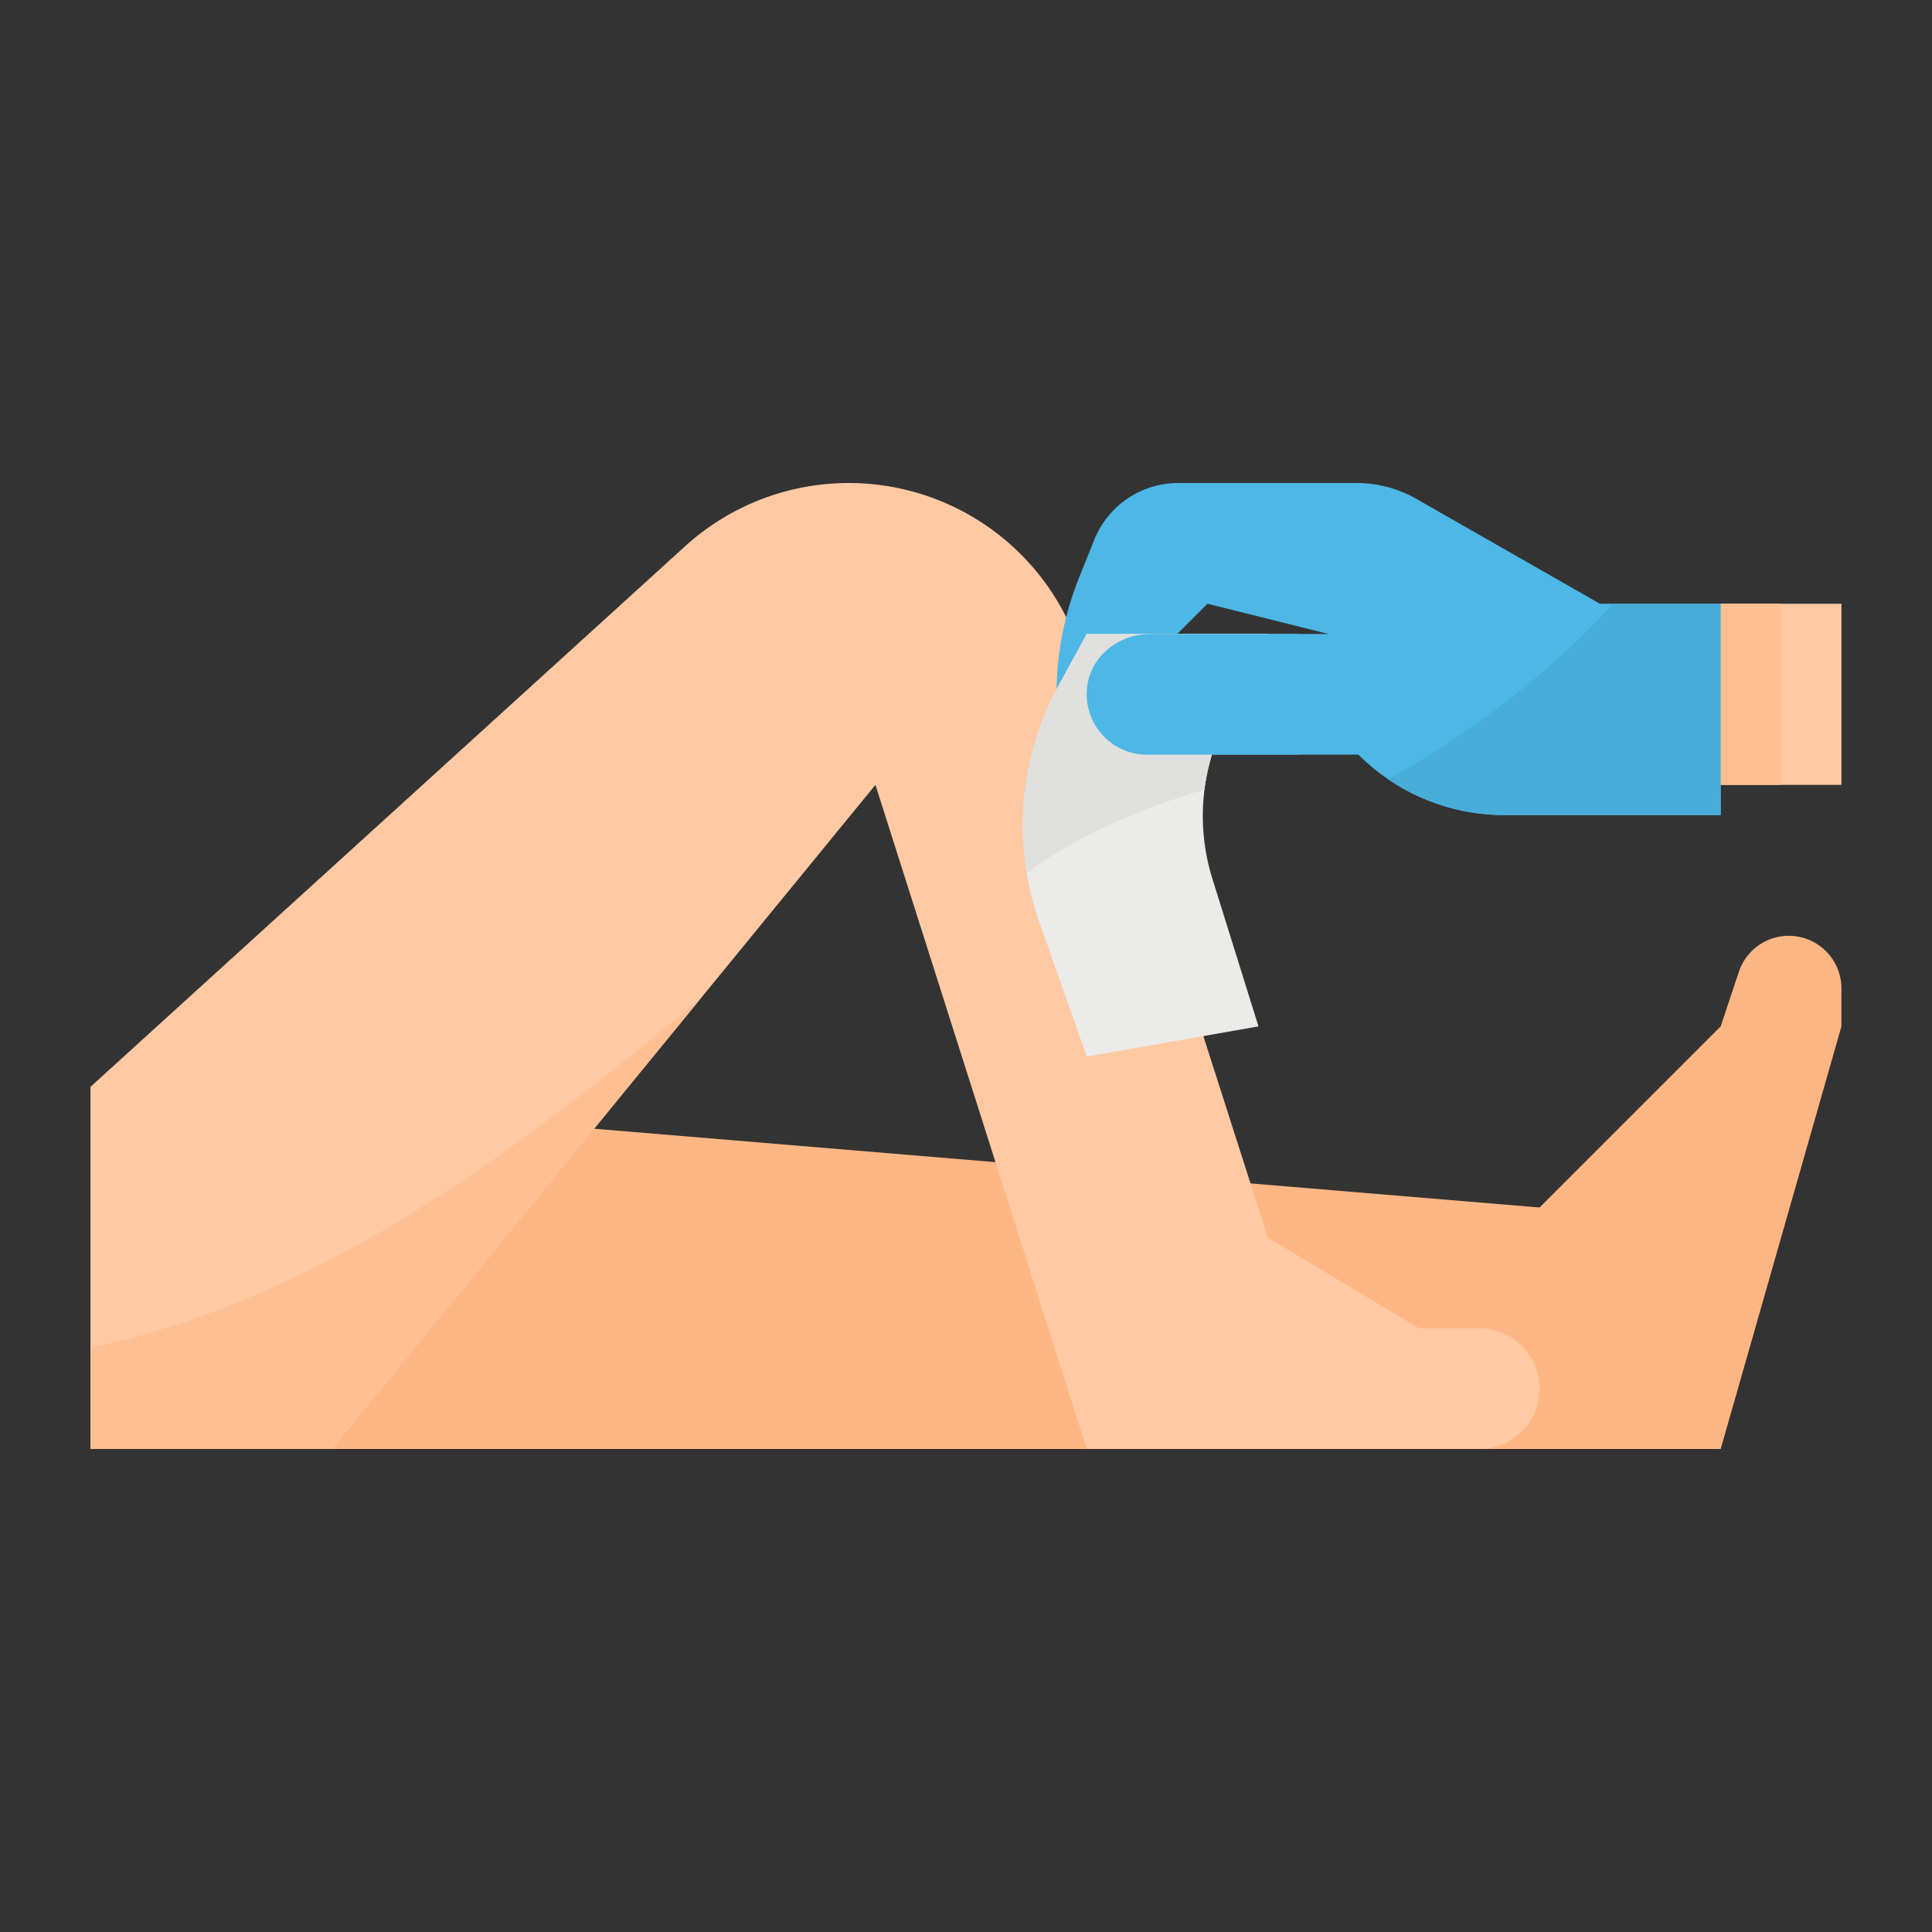 <svg xmlns="http://www.w3.org/2000/svg" viewBox="0.0 0.0 200.0 200.0" height="200.0px" width="200.0px"><rect x="0.0" y="0.0" width="200.0" height="200.0" fill="#333333" stroke="none"/><path fill="#feb784" fill-opacity="1.0"  filling="0" d="M180.008 100.6 L178.125 106.25 L159.375 125.0 L9.375 112.5 L9.375 150.0 L178.125 150.0 L190.625 106.25 L190.625 102.323 A5.448 5.448 0.0 0 0 185.177 96.875 A5.448 5.448 0.0 0 0 180.008 100.6 Z"></path>
<path fill="#fec9a3" fill-opacity="1.0"  filling="0" d="M159.375 143.75 A6.242 6.242 0.0 0 1 153.125 150.0 L112.5 150.0 L90.625 81.25 L72.484 103.422 L34.375 150.0 L9.375 150.0 L9.375 112.5 L70.918 56.551 A25.192 25.192 0.0 0 1 111.855 67.512 L131.25 128.125 L146.875 137.5 L153.125 137.5 A6.25 6.25 0.0 0 1 159.375 143.75 Z"></path>
<path fill="#fec9a3" fill-opacity="1.0"  filling="0" d="M178.125 62.5 L190.625 62.5 L190.625 81.25 L178.125 81.25 L178.125 62.5 Z"></path>
<path fill="#fec093" fill-opacity="1.0"  filling="0" d="M72.484 103.422 L34.375 150.0 L9.375 150.0 L9.375 139.508 C32.348 134.613 51.625 120.793 72.484 103.422 Z"></path>
<path fill="#4db7e5" fill-opacity="1.0"  filling="0" d="M165.625 62.5 L146.633 51.648 A12.482 12.482 0.0 0 0 140.43 50.0 L121.973 50.0 A9.369 9.369 0.0 0 0 113.27 55.895 L111.695 59.82 A32.513 32.513 0.0 0 0 109.375 71.875 L112.531 71.875 A6.229 6.229 0.0 0 0 118.75 78.125 L140.625 78.125 A21.364 21.364 0.0 0 0 155.715 84.375 L178.125 84.375 L178.125 62.5 L165.625 62.5 Z M121.875 65.625 L125.0 62.5 L137.5 65.625 L121.875 65.625 Z"></path>
<path fill="#ebebe9" fill-opacity="1.0"  filling="0" d="M125.5 90.949 L130.277 106.25 L112.5 109.375 L107.598 95.488 A30.162 30.162 0.0 0 1 109.562 71.012 L112.5 65.625 L131.254 65.625 L126.723 74.902 A21.839 21.839 0.0 0 0 125.5 90.949 Z"></path>
<path fill="#e0e0de" fill-opacity="1.0"  filling="0" d="M131.254 65.625 L126.723 74.902 A21.614 21.614 0.0 0 0 124.688 81.738 C116.437 84.184 110.523 87.223 106.285 90.383 A30.156 30.156 0.0 0 1 109.562 71.012 L112.5 65.625 L131.254 65.625 Z"></path>
<path fill="#4db7e5" fill-opacity="1.0"  filling="0" d="M121.875 65.625 L119.084 65.625 C115.971 65.625 113.086 67.752 112.586 70.825 A6.254 6.254 0.0 0 0 118.75 78.125 L134.375 78.125 L134.375 65.625 L121.875 65.625 Z"></path>
<path fill="#48add9" fill-opacity="1.0"  filling="0" d="M178.125 62.5 L178.125 84.375 L155.715 84.375 A21.352 21.352 0.0 0 1 143.691 80.664 C151.898 76.074 160.02 70.145 166.957 62.5 L178.125 62.5 Z"></path>
<path fill="#fec093" fill-opacity="1.0"  filling="0" d="M178.125 62.5 L184.375 62.5 L184.375 81.25 L178.125 81.25 L178.125 62.5 Z"></path>
<path fill="" fill-opacity="1.0"  filling="0" d="M185.187 93.75 A8.603 8.603 0.0 0 0 177.031 99.612 L175.391 104.566 L158.191 121.765 L131.785 119.562 L130.216 114.673 L124.265 116.577 L128.275 129.083 A3.139 3.139 0.0 0 0 129.643 130.804 L145.268 140.179 A3.107 3.107 0.0 0 0 146.875 140.625 L153.125 140.625 A3.127 3.127 0.0 0 1 156.25 143.75 A3.054 3.054 0.0 0 1 155.292 145.977 A2.998 2.998 0.0 0 1 153.125 146.875 L114.786 146.875 L93.604 80.301 A3.125 3.125 0.0 0 0 88.208 79.273 L32.895 146.875 L12.5 146.875 L12.5 113.882 L73.008 58.878 A22.07 22.07 0.0 0 1 100.855 57.352 C101.38 57.739 101.887 58.154 102.379 58.591 L106.523 53.909 C105.898 53.357 105.251 52.832 104.555 52.313 A28.323 28.323 0.0 0 0 68.807 54.248 L7.272 110.187 A3.129 3.129 0.0 0 0 6.25 112.5 L6.25 150.0 A3.125 3.125 0.0 0 0 9.375 153.125 L178.125 153.125 A3.127 3.127 0.0 0 0 181.133 150.859 L193.633 107.109 A3.129 3.129 0.0 0 0 193.75 106.25 L193.75 102.313 A8.574 8.574 0.0 0 0 185.187 93.75 Z M89.395 87.686 L98.661 116.811 L67.683 114.225 L89.395 87.686 Z M62.882 120.093 L100.71 123.25 L108.226 146.875 L40.97 146.875 L62.882 120.093 Z M187.5 105.814 L175.769 146.875 L161.931 146.875 A9.297 9.297 0.0 0 0 153.125 134.375 L147.742 134.375 L133.867 126.05 L133.852 126.004 L159.118 128.113 A3.064 3.064 0.0 0 0 161.586 127.209 L180.336 108.459 A3.108 3.108 0.0 0 0 181.093 107.233 L182.961 101.596 A2.349 2.349 0.0 0 1 185.188 100.0 A2.316 2.316 0.0 0 1 187.5 102.313 L187.5 105.814 Z"></path>
<path fill="" fill-opacity="1.0"  filling="0" d="M190.625 65.625 L190.625 59.375 L166.455 59.375 L148.184 48.935 A15.649 15.649 0.0 0 0 140.43 46.875 L121.973 46.875 A12.438 12.438 0.0 0 0 110.367 54.733 L106.473 64.465 A3.034 3.034 0.0 0 0 107.561 68.141 L106.814 69.509 A33.469 33.469 0.0 0 0 104.648 96.54 L109.555 110.416 A3.12 3.12 0.0 0 0 112.497 112.5 A3.03 3.03 0.0 0 0 113.044 112.451 L130.823 109.329 A3.125 3.125 0.0 0 0 133.264 105.319 L128.482 90.002 A18.325 18.325 0.0 0 1 127.954 81.25 L139.383 81.25 A24.662 24.662 0.0 0 0 155.713 87.5 L178.125 87.5 A3.125 3.125 0.0 0 0 181.25 84.375 L190.625 84.375 L190.625 78.125 L181.25 78.125 L181.25 65.625 L190.625 65.625 Z M122.519 91.867 L126.239 103.784 L114.563 105.838 L110.539 94.461 A27.167 27.167 0.0 0 1 110.589 76.445 A9.175 9.175 0.0 0 0 118.75 81.25 L121.623 81.25 A24.547 24.547 0.0 0 0 122.519 91.867 Z M155.713 81.25 A18.34 18.34 0.0 0 1 142.834 75.916 A3.123 3.123 0.0 0 0 140.625 75.0 L118.75 75.0 A3.125 3.125 0.0 0 1 115.671 71.328 C115.905 69.883 117.404 68.75 119.086 68.75 L137.5 68.75 A3.125 3.125 0.0 0 0 138.257 62.595 L125.757 59.47 A3.116 3.116 0.0 0 0 122.791 60.29 L120.581 62.5 L113.992 62.5 L116.171 57.053 A6.216 6.216 0.0 0 1 121.973 53.125 L140.43 53.125 A9.378 9.378 0.0 0 1 145.08 54.361 L164.075 65.213 A3.107 3.107 0.0 0 0 165.625 65.625 L175.0 65.625 L175.0 81.25 L155.713 81.25 Z"></path></svg>